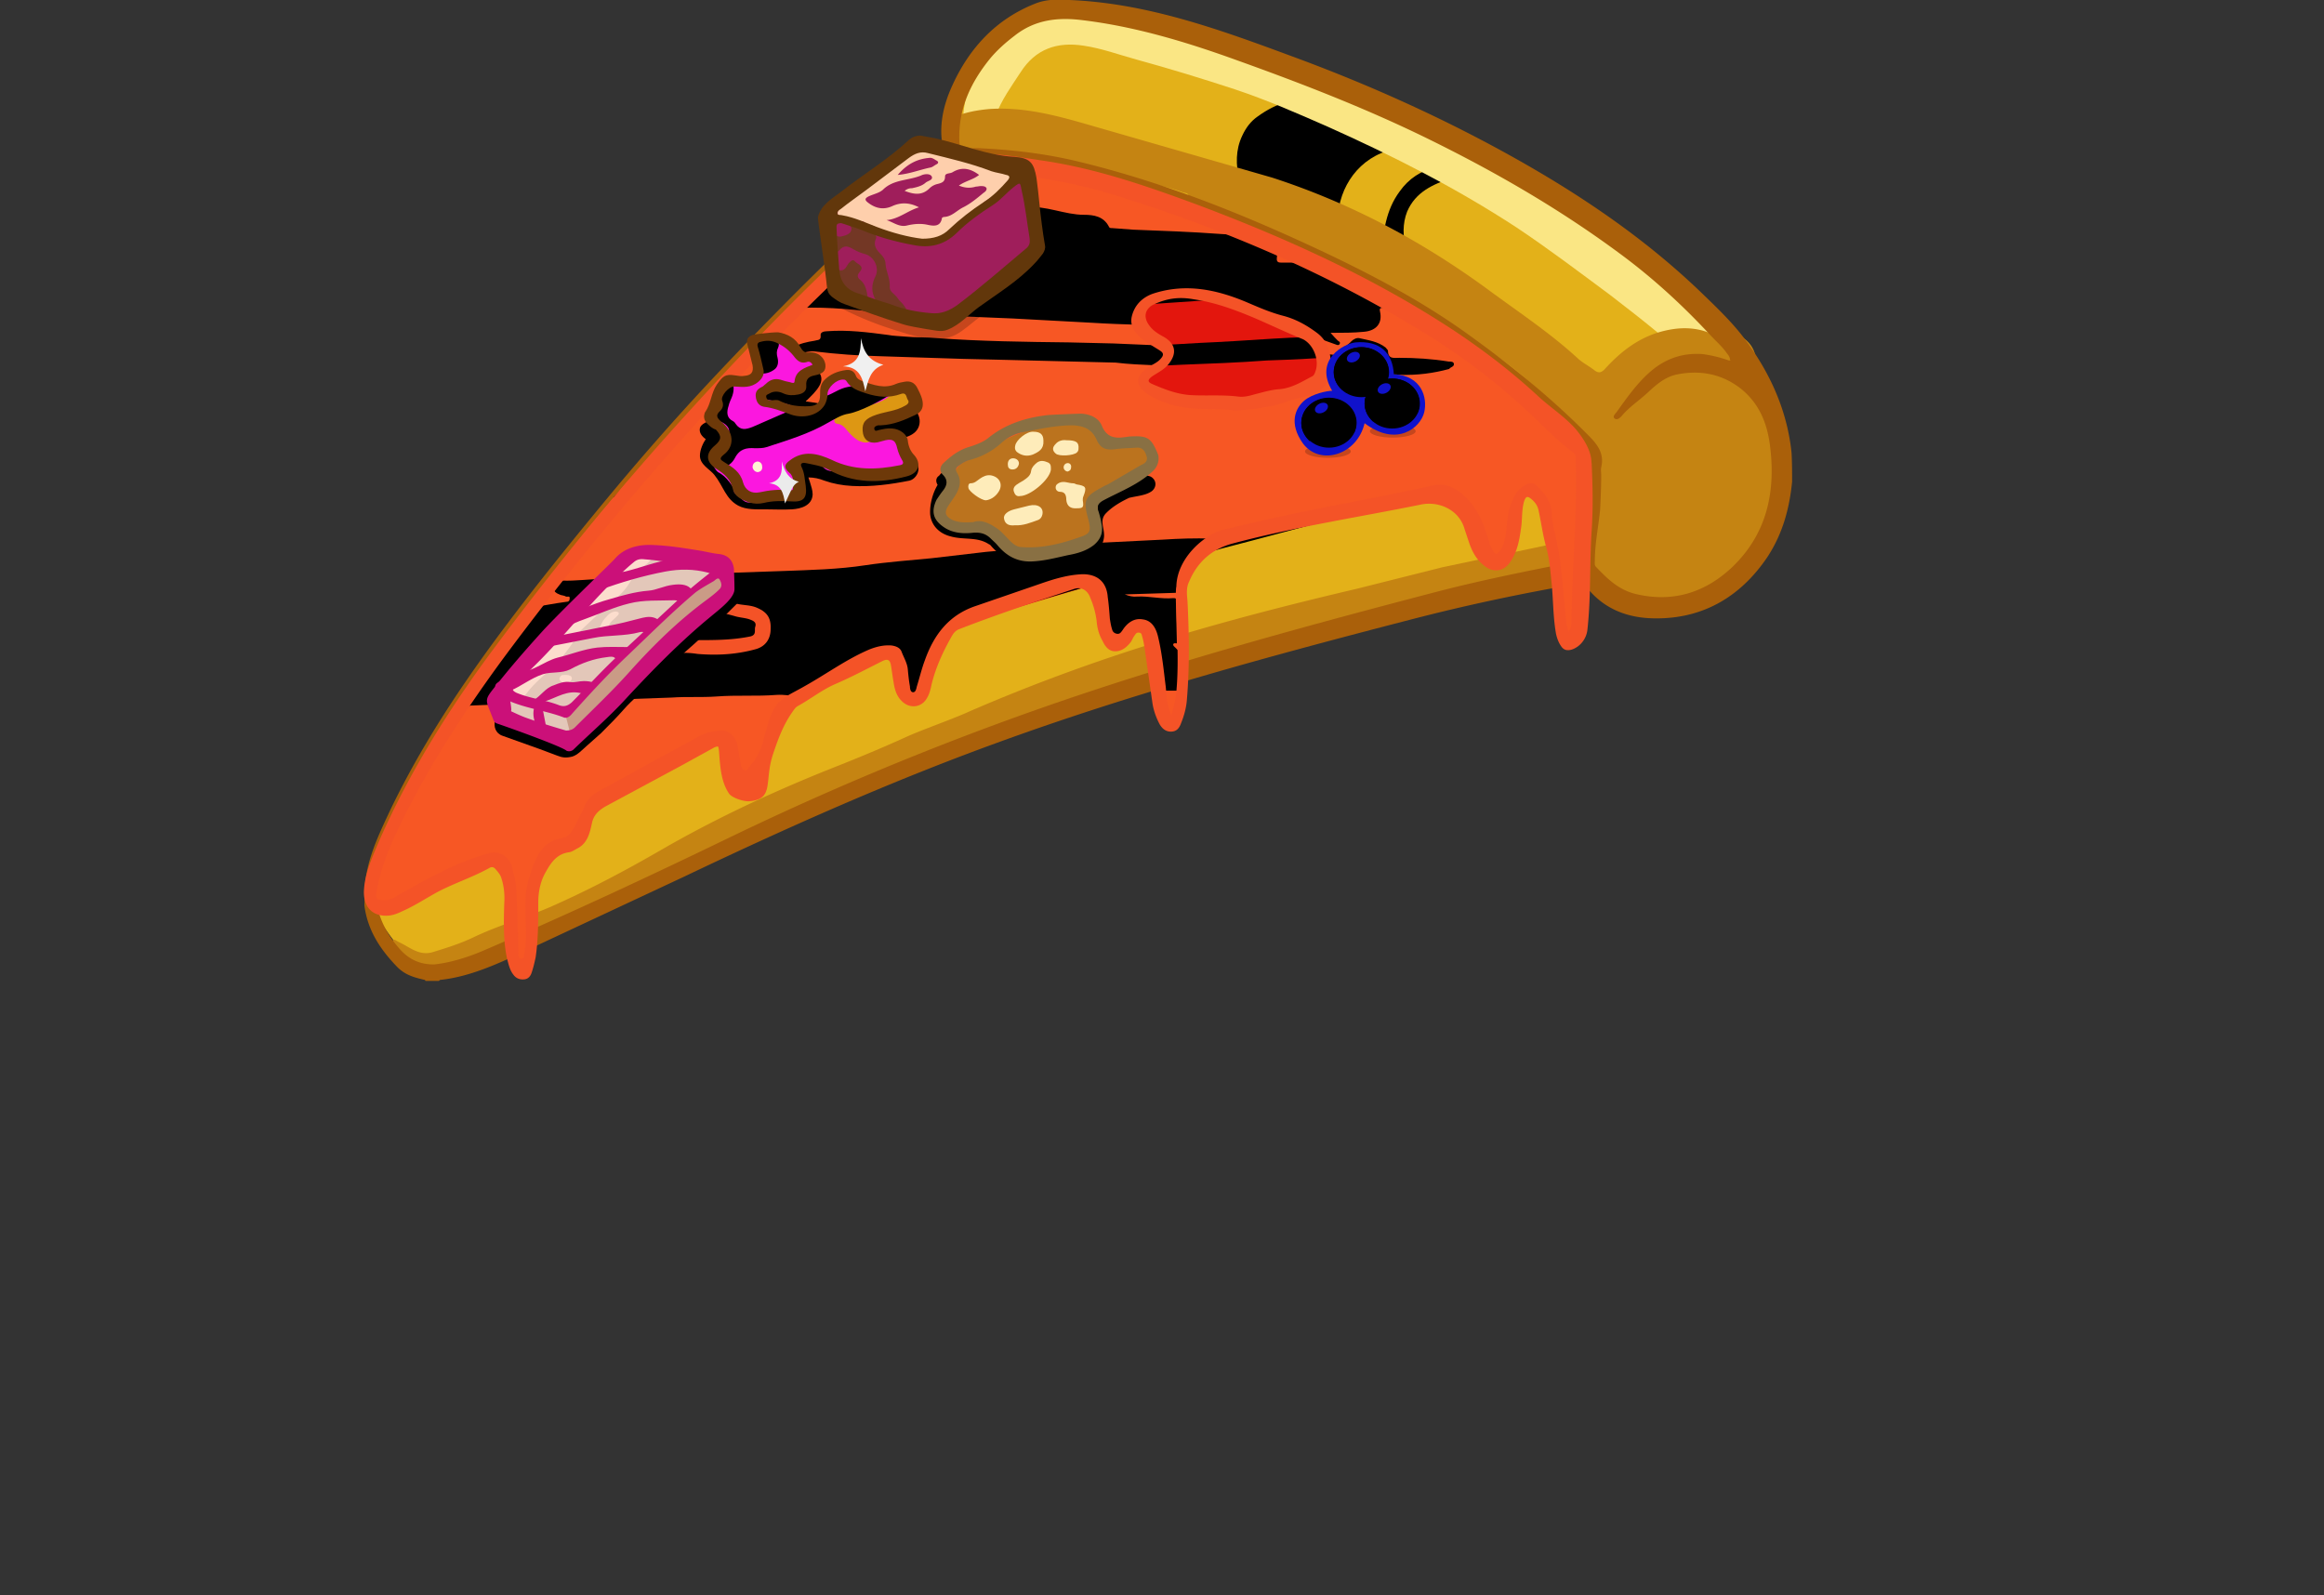 <svg xmlns="http://www.w3.org/2000/svg" width="268.5" height="184.3"><rect width="100%" height="100%" fill="#333333" stroke="none"/><defs><g id="Slice_Two">  <path d="M267.3 89.6c.1 2.2-.4 4.2-1.2 6.2-2 4.6-4.3 8.9-7.3 12.9-1.1 1.5-2.4 2.7-4.3 3.2-2.8.8-5.4 2.1-8.3 2.6-1.5.3-2.9 0-4.2-.6-3.4-1.7-6.8-3.6-10.1-5.6-.7-.4-1.4-.6-2.2-.3-27.1 6-54.3 11.9-81.1 19.5-7.9 2.3-15.4 5.7-23.2 8.5l-39.8 14.5c-5.9 2.2-11.4 5.1-17.1 7.9-6.1 2.9-12.1 6-17.9 9.4-6.4 3.7-13.3 6.4-20.2 9.3a30.9 30.9 0 0 0-3.2 1.4c-4.2 2.1-8.6 3.4-13.4 3.7-4.7.3-3.7.6-6.4-2.9-1.7-2.1-3.4-4.3-4.8-6.7-.5-.7-.8-1.4-.3-2.3.4-.9.2-1.8-.6-2.4-.7-.5-.6-1-.4-1.6 2.7-7.3 6.2-14.2 10.1-20.9 5.9-10.1 12.2-19.9 19.1-29.3 4.1-5.6 8.8-10.9 13.2-16.3l18.9-23.1c.5-.7 1.2-1.3 1.8-1.9l23.9-24c5.8-5.9 12.3-11 18.5-16.4 1.4-1.2 2.8-2.5 4.3-3.6.5-.4.6-.8.4-1.4-2.8-10.3 2.9-20.3 11.9-24.9 2.5-1.3 5.2-2.2 8-2.7 1.9-.4 3.7.4 5.5.8 13.5 3 26.8 6.5 40.2 9.9 1.7.4 3.2 1.4 4.8 2.2l41.6 20.7c4.6 2.4 8.5 5.9 12.5 9.1 4.4 3.5 8.7 7.3 13.1 10.9 3 2.5 5 5.8 7.5 8.7l6.8 8.5c.5.6.9 1.3 1.1 2.1 1.3 4.6 2.7 9.6 2.8 14.9z" fill="#e3b119" />  <path d="M188.9 19.8c2.3.6 3.1 1.6 3.1 3.8 0 .8.4 1.1 1 1.3 1.2.4 2.5.6 3.5 1.6.3.3.6.5.5.9s-.6.3-.9.3c-7.2.4-11.7 5.4-12.8 11.2-.3 1.6-.1 3.2-.2 4.7-.1 1.8-.8 3.5-2.2 4.7-.2.2-.4.5-.8.3s-.1-.5-.1-.8c.3-2.5-.5-3.8-2.9-4.7-1.9-.7-3.9-1-5.8-1.3-1.3-.2-2.6-.4-3.7-1.2-1-.7-1.3.4-1.9.8-.4-.9-.5-1.9-.5-2.8 0-1.7-.4-3.2-.7-4.8-.6-2.8-.7-5.6.6-8.3.7-1.5 1.6-2.7 2.9-3.6 3.6-2.6 7.4-3.8 11.9-2.9.6.1 1.1-.1 1.6-.3 1.8-.5 3.6-1.4 5.5-1.4.6 0 1.1.1 1.6.5.7.5 1.4 1 .3 2zm2.4 28c.3-4.2.8-8.3 3.4-11.8 1.7-2.4 4-3.9 6.9-4.6 1.1-.3 2.1-.8 3.2 0 .4.3.9.5.8 1.1-.1.7-.6.8-1.2 1-3.5 1.2-6.7 2.6-8.3 6.3-.9 2.3-.8 4.7-.2 7 .5 1.8.3 3.1-1.3 4.1-.3.2-.4.5-.5.7-.6 1.2-1.5 1.2-2.3.1-.6-1.2-.5-2.6-.5-3.9z" class="u" />  <path d="M6.1 168c-3.5-.4-4.1-1.9-3.2-5.1.2-.5.4-.9.7-1.4.1-.3.3-.7.1-.8-1.3-.5-.4-1.2-.2-1.8 2.2-5.9 5-11.4 7.8-17.1.1-.2.2-.4.3-.5 1.4-.6 2-2 2.6-3.2 2.2-4.2 5.7-7.6 8-11.7 5.6-9.5 13.2-17.5 19.9-26.1A766.47 766.47 0 0 1 58.5 80c2.5-2.9 5-5.8 8-8.3 2.9-2.5 5.5-5.5 8.1-8.3 3-3.3 5.9-6.8 9-10C90.1 47 97.1 41 104.1 35c.4-.3.8-.7 1.1-1 .7-.6 1.3-1.2 2.2-.2.2.3.7.5 1 .2 2.4-1.4 4.9-.8 7.4-.6 3 .2 6 .5 9 1.2 8.2 1.9 16.4 4 24.2 7.2 5.9 2.4 12 4.5 17.9 6.8 9.1 3.7 17.9 8 26.4 13 5.4 3.2 11 6.3 16 10.1 5.1 3.9 9.6 8.4 13.8 13.2 1.7 2 1.1 3.8-1.9 4.8-2 .6-4.3.7-6.4 1-3 .4-6 .9-9 1.4-11.4 1.9-22.4 5.3-33.6 8.1-10.7 2.7-21.3 5.7-31.8 8.8l-33.2 9.9c-6.1 1.9-12.3 3.8-18.2 6.1-9.5 3.8-19.2 7.2-28.3 12.2-6.8 3.7-13.8 7.1-20.7 10.6-10 5-19.5 11.1-28.4 17.8-1.5 1.4-3.4 2.2-5.5 2.4z" fill="#E3160D" />  <g fill="#fae684">    <path d="M226.2 39.1c2.1 1 3.6 2.7 5.4 4.2 2.9 2.3 5.6 5 8.6 7.2 4.8 3.3 8.7 7.6 12.8 11.6.6.6 4.7 3.6 5.2 4.1 2.5 2.4 1.2 4.8 3.3 7.5.6.8 1.4 1.6.6 2.6-.9 1-1.9.4-2.8-.2-2.4-1.4-4.5-3.3-6.5-5.2-5.9-5.5-12.1-10.5-18.5-15.4-5.8-4.3-11.6-8.7-17.6-12.7-11.3-7.4-23.3-13.5-35.6-19-5.7-2.5-11.4-5-17.4-7-6.1-2-12.3-3.9-18.5-5.6-3.3-.9-6.5-2.1-9.9-2.6-5-.8-9.1.6-11.9 5-1.7 2.6-3.6 5.2-4.7 8.2-.2.5-.4 1.1-.2 1.7.5 1.4.1 2.7-1 3.3-1.2.7-2.8.3-3.7-.8-1.4-1.8-1.3-3.8-1-5.9.3-1.9.7-3.9 1.2-5.7.5-1.6 1.6-2.8 2.7-4.1 2.9-3.6 6.4-6.6 10.3-9.1.6-.4 1.1-.6 1.5.2.4.7 1.2 1.1 2 1.2 2 .2 4.1.8 5.7-1 .3-.3.6-.3.9-.1 2.8 1 5.8 1.4 8.8 1.9 1.8.3 3.5 1 5.2 1.8l4.4 2c-.2.4-.6 0-.9.3 4.3.7 8.2 2.5 12.1 4.1.9.4 1.6.5 2.6.3 1.2-.3 2.5-.1 3.7.6 3.3 1.7 6.6 3.3 10 4.9 13.2 6.1 26.6 11.9 38.6 20.3 1 .7 2.1 1.3 3.1 2 .8.6 1.2.3 1.3-.6h.2zm2.8 42.6c2 0 2.7.7 2.9 2.7l-2.9-2.7z" />    <path d="M257.4 66.5c-1-.7-.9-1.7-1.2-2.5.7.6 1.1 1.4 1.2 2.5zm-31.2-27.4s-.1-.1-.1-.2c0 .1.1.2.1.2h0z" />  </g>  <path d="M4.9 177.6c.7-1.3.5-.9 1.8-.3 1.9.9 3.6 2.5 6.1 1.8 2.6-.8 5.2-1.6 7.7-2.8 4.6-2.2 9.5-3.6 14.2-5.6 7.3-3.2 14.3-6.9 21.2-10.9 10.6-6.1 21.6-11.2 33-15.7 4.3-1.7 8.6-3.5 12.8-5.4 3-1.4 9.1-3.5 12.1-4.9 24.5-10.6 47-17 73-23.1l15.9-4 21.3-4.5c1.6-.3 3.4-.3 5.1-.6 1.4-.3 2.4-1.2 2.6-2.5.8-4.3.6-8.6.3-12.9-.1-1.1-.6-1.9-1.5-2.6-.6-.5-1.1-1.3-1.7-1.9-5.2-5.8-10.6-11.4-17.3-15.7-4.6-2.9-9.4-5.6-14.1-8.2-.8-.4-11.4-6.7-15.9-8.6-8-3.3-14.5-7.8-22.6-10.7-.8-.3-1.5-.5-2.3-.6s-1.4-.2-1.6-1.1c-.1-.5-.6-.5-1-.6-3.7-1.4-7.6-1.9-11.4-2.7-7.5-1.6-14.9-3.5-22.3-5.2-.7-.1-1.1-.1-1.6.5-1.3 1.6-3.2 1.3-4.9 1-1.4-.3-2.2-1.5-2.2-3 0-.5-.3-.9-.8-1.1-.8-.3-1.3-.9-1.3-1.8 0-1 .6-1.5 1.4-1.9 2.2-.9 4.4-1.3 6.7-1.5 6.2-.4 12.1 1.1 18 2.8l35.1 10.1c14.8 4.8 28.3 12 40.8 21.2 5.7 4.2 11.6 8.1 16.8 12.9.9.8 2.1 1.4 3.1 2.2.7.5 1.2.4 1.8-.2 2.8-3.1 5.9-5.6 9.9-6.9 4.2-1.3 8.3-1.3 12.1 1.2 1 .6 2 .6 2.9-.3.4-.5.6-.3 1-.1 2.3 1.5 3.1 3.9 2.3 6.6-.3.9-.3 1.8.7 2.5 2.6 2 3.6 4.9 4.1 8 .3 1.4.5 2.8.9 4.1.8 3 .5 5.9-.5 8.8-1.2 3.2-2.8 6.2-5 8.9l-4.6 5.9a19.33 19.33 0 0 1-3.5 3.5c-1.2.9-2.6 1.4-4.1 1.6-2.6.3-5.1.9-7.6 1.3-3.1.4-6-.7-8.8-2-1.3-.6-2.1-1.7-2.5-3-.4-1-1-1.7-2-1.8-1.1-.2-2.1.1-2.7 1.1-.4.7-.9.4-1.4.4-4.4.5-8.9.8-13.3 1.6-7.1 1.2-14.1 2.7-21.1 4.6-2.9.8-6.1 1.1-9.1 1.8-2.4.6-4.6 1.6-7 2.2-13.8 3.4-27.3 7.8-40.6 12.5-6.6 2.3-13.3 4.3-19.7 7.1-6.1 2.7-12 5.7-18 8.6-.9.4-2 .8-2.8 1.3-5.3 3.7-11.6 5.6-17.4 8.1-5.9 2.6-12.1 4.8-17.9 7.6-8.2 3.9-16.6 7.3-24.6 11.7-2.1 1.1-4.6 1.5-6.8 2.7-3.2 1.8-6.6 2.5-10.2 3-.6.1-1.3 0-1.7.5h-1c-1.7-1-3.6-1.3-5.5-1.7-1.4-.3-2.7-1.8-2.8-3.3z" fill="#c58412" />  <path d="M2.5 164.2c.3-.9.5-2 1.2-2.9.2-.2.2-.7-.1-.8-1-.4-.4-.9-.2-1.4 1.8-4.7 3.8-9.2 6.1-13.6.4-.9.8-1.8 1.2-2.6s.8-1.5 1.7-2.1c1.1-.7 1.5-2.1 2.1-3.2 1.9-3.5 4.5-6.6 6.8-9.8 1.1-1.5 2.2-3 2.8-4.8.5-1.4 1.8-2.5 2.7-3.7 4.4-5.7 8.9-11.3 13.4-16.8l11.4-14c2.3-2.8 4.4-5.8 6.8-8.4 2.6-2.8 5.1-5.8 8.1-8.3 1.9-1.7 3.8-3.5 5.4-5.5 1.8-2.1 3.7-4.1 5.5-6.1.9-1 2.2-1.8 2.8-2.8.9-1.6 2.4-2.6 3.4-4 1.6-2.2 19.8-17.3 19.8-17.7-.1-.4.4-.6.6-.8.3-.3.6-.4.9-.7.8-.8 1.5-1.7 2.7-.5.2.3.6.3.9.1 1.8-1 3.6-.8 5.6-.7 3.7.3 7.3.5 10.8 1.3 7.7 1.8 15.3 3.6 22.7 6.6 6.9 2.8 13.9 5.1 20.7 7.9 3.3 1.4 6.6 2.9 9.9 4.5 10 4.8 19.7 10.2 28.9 16.5 5.7 3.9 10.6 8.7 15.1 13.8.5.6 1.2 1 1.5 1.8.9 2.3.1 3.1-2.1 4.1-.9.4-2 .4-3 .6-4.1.5-8.3 1.1-12.4 1.9-15.1 2.8-29.9 7.2-44.7 11-9.5 2.5-18.9 5.3-28.3 8-13.7 3.9-27.3 8-40.7 12.7-6.9 2.4-13.7 5.2-20.4 8-7.9 3.2-15.3 7.6-22.9 11.4-7 3.4-14 7.1-20.7 11-5.3 3.1-10.2 6.6-15 10.2-1.6 1.2-3.2 2.4-5.1 3.1-2.3.4-4.6.9-6-1.8.1-.5.1-1 .1-1.5zm44.3-55.9c.2.1.3.2.3.2 9-.1 17.9.3 26.8-.2 3.7-.2 7.3-.2 11-.3h40.6c.8 0 1.5-.1 2.2-.3l12.5-4.4c11.7-4.1 23.6-7.5 35.4-10.8 9.3-2.6 18.4-5.5 27.8-7.6 1.2-.3 2.2-.6 3.2-1.5 2.1-1.9 2.1-1.8.1-3.9-4.6-4.8-9.9-8.7-15.4-12.2-.6-.3-1.1-.4-1.6-.4l-11.2.5c-2.9.2-5.9.3-8.8.4-5.3.4-10.7.6-16 .8-2.6.1-5.3.3-8 .3-1.6.1-3.3.1-5 .2l-15 1c-2.4.2-4.9.3-7.3.5l-14.2 1.2-9 .8c-4.5.4-9 1-13.5 1h-4.3c-.7 0-1.3.2-1.8.8-1.3 1.4-2.6 2.8-3.8 4.3l-8.4 9.4c-3.8 4.4-7.5 8.9-11.2 13.4-1.8 2.1-3.5 4.4-5.4 6.8zM79.6 71c-.2 0 0 0 0 0l11.6-1.2c4.3-.4 8.8-.7 13.1-1.3 5.6-.8 11.3-1.1 16.9-1.7 4.4-.4 8.8-.7 13.3-1l12.6-.8c3.3-.1 6.6-.3 9.9-.5 4.6-.2 9.2-.5 13.8-.8 4.4-.3 8.7-.3 13.1-.5.3 0 .8.1.9-.3.2-.5-.4-.6-.6-.7l-9.3-5.6c-.6-.4-1.4-.7-2.1-.7l-10.4.3-14.6 1-6.8.5-11 1c-2.2.2-4.3.3-6.4.6l-8.4.9-8.5.8c-2.9.3-5.8.7-8.8.9s-5.9.6-8.9.5c-.6 0-1.1.2-1.6.6-1.3 1.2-2.7 2.4-3.9 3.7-1.5 1.5-2.7 2.9-3.9 4.3zm1.6 53.3c-1.8-.2-3.6-.3-5.3-.3-8.5-.1-17-.1-25.6.4l-13.5.8c-1.2.1-2.5-.1-3.4 1.3-3.1 4.9-6.6 9.4-10.1 14-4 5.2-7.7 10.7-11.2 16.3-.3.5-1 1.2-.1 1.9.8.6 1.2-.1 1.7-.5 2.1-1.4 4.2-3 6.4-4.4 6.1-3.8 12.4-7.3 18.7-10.7 6.8-3.7 13.7-7.4 20.7-10.6 2.3-1.1 4.8-2.2 7.3-3 4.8-1.5 9.6-3.4 14.4-5.2z" class="u" />  <path d="M268.5 90.6c-.5 5.1-1.8 9.8-4.6 14.1-5.1 7.6-12.3 11.8-21.5 11.6-5.1-.1-9.6-1.9-12.8-6.2-.4-.6-.9-.4-1.4-.3-10.5 1.8-20.9 4-31.3 6.7-26.3 6.8-52.4 13.9-77.9 23.2-20.1 7.3-39.6 16-58.9 25.2l-32.5 15.2c-4.2 1.9-8.6 3.7-13.3 4.2-.1 0-.2.1-.3.2h-2.5c-.1-.3-.4-.2-.6-.3-1.7-.4-3.3-.9-4.7-2.3C3 178.6.6 175 0 170.3c0-.3.1-3.4.1-3.7.4-5.1 2.6-9.6 4.7-14.1 8.2-17.1 19.4-32.1 31.1-46.8C42.1 98 48.3 90.4 54.8 83c7.7-8.8 15.8-17.3 24-25.6 8.6-8.7 17.3-17.1 26.7-24.8 1-.9 2.1-1.7 3.1-2.5.4-.3.7-.6.5-1.1-1.3-4.5-.4-8.9 1.5-13 3.2-7 8.2-12.4 15.5-15.3 2.2-.9 4.3-.8 6.5-.7 14.6.6 28.1 5.5 41.6 10.5 15 5.5 29.6 12.1 43.5 20 12.3 7 23.9 15 34.1 24.9 2.8 2.7 5.6 5.4 7.9 8.5 4.7 6.3 7.9 13.4 8.7 21.3.1 1.9.1 3.6.1 5.4zm-11.9-22.8h.3c0-.1-.1-.2-.1-.2 0-.5-.3-.8-.6-1.2-.9-1.3-2.1-2.3-3.2-3.5-5.3-5.7-11-10.9-17.3-15.5-11.4-8.4-23.6-15.4-36.3-21.6-11.5-5.6-23.4-10.2-35.4-14.5-9.4-3.4-19-6.3-28.9-7.5-4.7-.6-9-.1-12.8 2.9-1.7 1.3-3.3 2.7-4.7 4.4-3.7 4.6-6 9.6-5.7 15.7.1 1 .4 1.4 1.4 1.2.9-.1 1.8-.2 2.8-.1 6 .3 11.9 1 17.8 2.4 15.5 3.7 30.2 9.5 44.6 16.2 10.3 4.8 20.3 10 29.5 16.7 7.9 5.7 15.4 11.8 22.3 18.8 1.7 1.7 2.9 3.4 2.3 5.9-.1.5 0 1 0 1.5 0 2.1-.1 4.3-.2 6.4-.3 3.2-1 6.4-1 9.7 0 .3-.1.8.2 1.1 2.1 2.2 4.2 4.3 7.4 5.1 7 1.7 13.1-.2 18.2-5 6.6-6.3 8.3-14.3 7.1-23.2-.6-4.3-2.2-7.9-5.7-10.6-3.5-2.6-7.4-3.3-11.6-2.5-2.2.4-3.9 1.8-5.5 3.3-1.7 1.6-3.6 2.8-5.1 4.6-.3.3-.8.8-1.3.4-.4-.4.1-.8.4-1.2 1.8-2.5 3.6-5.1 5.9-7.2 2.9-2.7 6.3-4 10.3-3.7a24.9 24.9 0 0 1 4.9 1.2zM13.1 181.4c2.9-.3 6.3-1.3 9.5-2.7 15.4-6.6 30.6-13.7 45.7-21 22.1-10.7 44.8-19.9 68-27.6 21.4-7.1 43.2-13 65-18.7 8.4-2.2 16.9-3.9 25.5-5.6.6-.1 1.1-.1 1.1-1 .4-6.2 1.4-12.3 1.5-18.4 0-.9-.2-1.5-.9-2.1-2.4-1.8-4.6-3.8-6.8-5.9-4.1-3.9-8.4-7.6-12.9-11C198.9 60 188.1 54.2 177 49c-12.3-5.8-25-10.7-38.1-14.5-7.1-2.1-14.4-3.1-21.8-3.8-1.3-.1-2.8-.5-4 .3-4.3 2.8-8.5 6-12.4 9.4-10.2 8.8-19.5 18.4-28.8 28.1-11.9 12.3-23 25.3-33.7 38.8-8.6 10.7-17 21.6-24.2 33.3-4.1 6.7-7.8 13.6-10.4 21-1 2.9-1.8 5.8-1.2 8.9.6 2.6 1.8 5 3.5 7.1 1.7 2.2 3.7 3.8 7.2 3.8z" fill="#aa600a" /></g><g id = "Cheese_Two">   <path d="M211.5 68.2c-1.7-1.6-3.6-2.8-5.6-4l-29.1-16.5c-3-1.7-6.4-2.6-9.6-3.8-10.8-3.9-21.6-8-32.6-11.5-3.9-1.2-7.9-1.4-11.9-1.9-2.3-.3-4.7-.2-7-.8h-2.8c0 .2-.1.4-.2.4-4.8 2.3-8.4 6.2-12.3 9.7C84.7 54 70 69.2 55.3 84.3 44.1 96 34.2 108.8 25.6 122.5L5.7 153.4c-2.4 3.9-4.1 8.2-4.3 12.9 0 .2 0 .4-.3.5v3.3c.3.1.3.5.8.4 2.6-.6 5.1-1.4 7.5-2.6l11.9-6.3c2.5-1.4 4.2.1 4.8 2 .8 2.4.9 4.9 1 7.4l.2 7.7c0 1.2.3 2.1 1.4 2.6.4.2.8.4.9.8h.3c.2-.8.4-1.6.5-2.4.5-4.4.5-8.7.7-13.1.1-1.6.6-2.9 1.6-4.1 1.3-1.8 3.1-2.8 5-3.7 2.6-1.3 4.2-3.2 4.8-6l.3-.9c.1-.5.4-.8.8-1.2 6.6-4.7 14-7.8 21.2-11.3 1.2-.6 2.6 0 3.2 1.1.9 1.8 2 3.3 3.2 4.9.4.6.7.6 1.3.1 1.6-1.4 2.8-3 3.5-5 .8-2.2 1.6-4.5 2.3-6.8.2-.7.6-1.1 1.2-1.5l11.2-6.6c2.3-1.5 4.8-2.3 7.4-2.7.6-.1.9 0 1.2.6.8 1.7 1.6 3.3 2 5.1.3 1.2.6 2.6 2.1 2.6 1.4.1 1.7-1.3 2.2-2.3.9-2.2 1.3-4.5 1.9-6.7.8-2.8 2.1-4.9 5.1-6 5.8-2.1 11.6-4.4 17.3-6.8 1.8-.8 3.6-.7 5.4-.4 1.9.3 3.1 1.4 3.6 3.2.3 1.1.6 2.1.7 3.2.2 1.4.4 2.8 1.2 4 .5.8 1.1 1.4 2.1 1.3.9-.2 1.2-1.1 1.3-1.8.1-1.2.8-1.3 1.7-1.2s1.3.6 1.5 1.4c.6 2.2.9 4.5 1.1 6.8.3 3.3.6 6.6 2.5 9.4.3.5.6 1.2 1.2 1.1.7-.1.7-.8.8-1.4.4-2.1.6-4.2.5-6.3l-.5-17.1c0-.5-.1-1 .2-1.4 1.4-2.1 2.6-4.3 3.8-6.4.8-1.4 1.9-2.5 3.6-2.7 2.1-.2 4.2-.8 6.2-1.2 11.9-2.4 23.7-5.8 35.8-7.2.8-.1 1.2.1 1.6.7l6.7 9.5a3.44 3.44 0 0 0 2.1 1.6c1.5.4 2.4-.1 2.4-1.7.1-3.6 1.5-6.8 2.9-10 .1-.3.2-.6.7-.6 1.2 0 1.9.7 2.1 1.9l.3 1.7c1.3 7.3 2.1 14.7 4.3 21.8.4 1.2.7 2.4 1 3.7 1.3-1.2 1.6-2.6 1.7-4 .5-7 .8-14.1 1.1-21.1.1-2-.1-4 .4-5.9v-5.5c-6.3-5.5-12.4-11-18.4-16.6zM74.9 118.1h-.5c.3.9-.2 1.9-1.4 2.3s-2.3.8-3.3 1.6-2.3.4-3.4.1c-1.2-.4-2.3-.5-3.6-.4-3.6.2-7.2-.1-10.7-.2-1.7 0-3.2-.7-4.7-1.3-1.6-.7-1.7-3-.2-3.6 1.7-.6 3.3-1.6 5.1-2l2.3-1.2c4.5-.3 11.7-.3 11.7-.3l8.8 1.8-.1 3.2h0zm104.2-47.3c-.3.2-.6.3-.8.8-.5 1.8-1.9 2.6-3.6 3.1-4.1 1.1-8.1 1.6-12.4 1.3h-3.9c-.3 0-.6 0-.9-.1-2.3-1.6-5-1-7.5-1.7-2.9-.8-3.6-2.2-2.1-4.8.7-1.2 2.3-1.2 3.4-2 .7-.5-1-2.2-1.4-2.5-1-.9-2.2-1.7-3.1-2.7-1.3-1.3-1.1-3.5.4-4.3.9-.5 1.6-1.1 2.6-1.6 2.5-1.1 5.4-1 8.1-.4 6.5 1.4 12.6 3.9 18.4 7.1 1.9 1 3.1 2.5 3.7 4.5.5 1.4.2 2.4-.9 3.3z" fill="#F75724" />  <path d="M51.8 91.4l-3.8.9c-.4.5-.8.9-1.2 1.3l5-2.2zm101.4 38.5v-1.1l-.2-6.5-.5-.5c-.2-.2-.4-.3-.4-.6.1-.3.4-.2.6-.2h.1l-.2-8.4c-.1-.1-.3-.1-.5-.1-2.3.2-4.5-.4-6.7-.3-.9.1-1.6-.1-2.4-.4l9.6-.3c0-.4 0-.8.2-1.2 1.4-2.1 2.6-4.3 3.8-6.4.7-1.2 1.7-2.3 3.1-2.6h-.4c-3.1-.1-6.1 0-9.2.2l-12.1.6-4.1.2-10.3.9-6.7.6-10.3 1.2c-4.1.4-8.3.7-12.3 1.3-5.2.8-10.4.9-15.6 1.1l-11.8.4c-1.9 0-3.8.1-5.7.2-5.4.4-10.8 1-16.3.9-2.6 0-5.2.4-7.7.3-.8 0-1.5.3-1.6 1.1-.2.9.5 1.3 1.3 1.6.3.1.7.1 1 .3.3.1.8-.2.7.4 0 .4-.2.6-.7.6-2.3.3-4.6.8-7 1.1-1.9 2.7-3.6 5.4-5.4 8.3L19 132.8c.3 0 .7 0 1-.1l12.1-.5 11.5-.5 14.2-.5c2.8-.2 5.5 0 8.4-.2 3.8-.3 7.6 0 11.3-.3 1.4-.1 2.8.2 4.2.2 2.9-1.7 5.9-3.4 8.8-5.3 2.3-1.5 4.8-2.3 7.4-2.7.6-.1.9 0 1.2.6.8 1.7 1.6 3.3 2 5.1.2.8.4 1.7 1 2.2.7 0 1.4.1 2.1.1.6-.4.8-1.3 1.1-2 .9-2.2 1.3-4.5 1.9-6.7.8-2.8 2.1-4.9 5.1-6 5.8-2.1 11.6-4.4 17.3-6.8 1.8-.8 3.6-.7 5.4-.4 1.9.3 3.1 1.4 3.6 3.2.3 1.1.6 2.1.7 3.2.2 1.4.4 2.8 1.2 4 .5.8 1.1 1.4 2.1 1.3.9-.2 1.2-1.1 1.3-1.8.1-1.2.8-1.3 1.7-1.2s1.3.6 1.5 1.4c.6 2.2.9 4.5 1.1 6.8.1 1.4.3 2.8.5 4.1 1.1-.1 2.3-.1 3.5-.1h1zm-78.3-11.8h-.5c.3.9-.2 1.9-1.4 2.3s-2.3.8-3.3 1.6-2.3.4-3.4.1c-1.2-.4-2.3-.5-3.6-.4-3.6.2-7.2-.1-10.7-.2-1.7 0-3.2-.7-4.7-1.3-1.6-.7-1.7-3-.2-3.6 1.7-.6 3.3-1.6 5.1-2l2.3-1.2c4.5-.3 11.7-.3 11.7-.3l8.8 1.8-.1 3.2h0zm73.7-49.4c.8-.6 1.9-.7 2.8-1.4.6-.4-.6-1.7-1.1-2.3l-9.4-.4-8.4-.2c-8.3-.1-16.5-.2-24.8-.8-2-.2-4.1-.1-6.1-.3-1-.1-2.1-.1-3.1-.3-3.8-.5-7.6-1-11.5-.7-.6 0-1.3.2-1.2.8.1 1-.6.8-1.2 1-1.3.2-2.7.5-3.9 1.2-.3.2-.5.3-.5.7.1.4.4.5.8.5s.7 0 1-.1c.9-.1 1.8-.4 2.7-.3 4.1.5 8.2.8 12.3.9l15.6.5 8.5.2 20.2.5c2.4.3 4.9.4 7.3.5zm56.3-.2c0-.5-.6-.5-1-.5-3.1-.5-6.2-.7-9.3-.7-.9 0-2.1.3-2.1-1.3 0-.2-.3-.4-.4-.6-1.5-1.2-3.3-1.4-5-1.8-.5-.1-1.1.2-1.5.6-.7.8-1.7 1.2-2.2 2.2-.1.3-.4.5-.8.4-.9-.2-1.9-.2-2.9-.2.2.4.4.8.5 1.3.3.9.2 1.7-.2 2.3h1c.3 0 .6.1.9.1 1.8 0 3.6.6 5.4.7.9 0 1.6-.7 2.4-.5 1.8.4 3.6-.3 4.9 0 3.5.1 6.4-.3 9.4-1.1.3-.4.9-.4.9-.9zm-19.8-16.1h-1.5c-.4 0-.8 0-1.2-.2-.3-.1-.4-.3-.6-.6-.6-1.7-1.5-2.2-3.3-2.2h-6c-.6 0-1-.1-.9-.9.3-1.7-.5-3-2-3.6-.1-.1-.3-.1-.4-.1s-.2-.1-.4-.1c-2.6-.5-5.3-.5-7.9-.7-5.4-.4-10.9-.6-16.3-.8l-4-.3c-.3 0-.5 0-.6-.3-1-1.9-2.8-2.2-4.7-2.2-3.6 0-7.2-1.8-10.8-1.4-2.6.3-5.4.4-8.1.8-3.3.5-6.4 3.5-9.7 3.9-1.6.2-3 .9-3.5 2.6-.4 1.5-2.5.8-.9 1.8-.9.1 1.2 2.3.6 2.3-3.5 0-6.9.3-10.4.8-1.9.3-3.9.6-5.4 1.8-.7.6-1.4.9-2.2 1.1l-4 3.9c.4 0 .8-.1 1.2-.1 5.4-.2 10.7.4 16 1 3.9.4 7.8.3 11.7.5l12.1.5 14.8.8c3.1.2 6.2.3 9.3.4-.4-1.2 0-2.5 1.1-3.1.9-.5 1.6-1.1 2.6-1.6 2.5-1.1 5.4-1 8.1-.4 6.5 1.4 12.6 3.9 18.4 7.1l.9.6c.6-.5 1.2-.5 1.9-.3 1.2.5 2.5 1 3.7 1.4.2.1.6.2.7-.1.2-.3-.1-.5-.3-.6-.4-.4-.8-.8-1.4-1.5 2.3 0 4.3 0 6.3-.2 2.3-.2 3.5-1.6 3-3.8-.2-.8.3-.7.7-.7 1 0 2 0 3.1.1-3.1-1.9-6.4-3.7-9.7-5.6z" class="u" />  <path d="M227.8 80.7c-2.2-2.5-5-4.2-7.4-6.5-4.8-4.4-9.9-8.3-15.3-11.9-15.3-10.1-31.9-17.6-49-24-9.5-3.5-19.1-6.8-29.3-8.2-4.6-.7-9.2-1.5-13.9-1-.9.1-1.7.3-2.4.8-4.1 2.8-7.8 6-11.4 9.3-13.3 12-25.8 24.7-37.8 37.9-12.7 13.9-24.7 28.5-36 43.6-8.8 11.7-16.6 24-22.5 37.4-1.3 3.1-2.8 6.2-2.9 9.7 0 3 1.8 4.7 4.8 4.4.8-.1 1.6-.4 2.4-.8 2.3-1 4.4-2.4 6.6-3.6 3.2-1.7 6.7-2.8 9.9-4.6.4-.2.7-.1 1 .2.5.6 1 1.1 1.2 1.9.5 1.6.6 3.1.5 4.7-.1 3.4-.2 6.8.5 10.2.3 1.1.5 2.2 1.2 3.1.5.7 1.2 1 2.1.9.8-.1 1.2-.7 1.4-1.4.3-.9.5-1.8.7-2.7.5-3.4.5-6.9.5-10.4 0-1.9.4-3.9 1.3-5.5 1-1.8 2.1-3.6 4.5-3.9.6-.1 1.1-.5 1.7-.8 1.8-1 2.2-2.9 2.6-4.7.3-1.5 1.3-2.4 2.5-3.1l14.3-7.7 6-3.3a1.9 1.9 0 0 1 .9-.3c.2.4.2 1.2.3 2.4.2 2.3.5 4.6 1.8 6.5.6.8 2.8 1.5 3.8 1.4 4.8-.4 2.7-3.8 4.5-9 .9-2.7 1.9-5.4 3.6-7.8.3-.4.5-.8 1-1.1 2.4-1.3 4.6-3.1 7.2-4.2 3-1.3 5.8-2.8 8.8-4.3.9-.4 1.3-.2 1.5.7.2 1.1.3 2.1.5 3.2.2 1.3.5 2.6 1.5 3.6 1.5 1.6 3.8 1.3 4.8-.5.5-.8.7-1.8.9-2.7.8-3.2 2.2-6.2 3.8-9 .3-.5.6-.9 1.2-1.2 7.2-2.8 14.4-5.2 21.7-7.6 1.4-.5 2.6.2 3.1 1.6.6 1.4 1 2.8 1.2 4.3.1 1.3.4 2.6 1.1 3.8.5 1.1 1.2 2 2.4 2s2.1-.7 2.9-1.7c.3-.4.4-.8.7-1.2.2-.3.4-.7.9-.6.5 0 .5.5.6.8.2.7.3 1.3.4 1.9l1.5 10.5c.2 1.4.7 2.8 1.4 4.1.5.8 1.2 1.4 2.3 1.3 1-.1 1.4-.8 1.7-1.6.6-1.5 1-3 1.1-4.6.5-6.1.4-12.2.1-18.3-.1-1.2-.3-2.5.3-3.7 1.6-3.8 4.4-6.2 8.3-7.2 11.6-3.1 23.5-4.9 35.3-7.3 3.4-.7 7.2 1 8.2 4.6l.9 2.7c.6 1.7 1.4 3.1 2.8 4.2 1.7 1.4 3.7 1.1 4.9-.7 1.3-1.9 1.7-4 2-6.2.3-1.7.1-3.5.6-5.2.3-.9.6-1.1 1.4-.4.7.6 1.1 1.2 1.3 2 .5 2.3.8 4.6 1.4 6.8.6 2.1.8 4.2 1 6.3.4 3.4.3 6.8.9 10.2.2.9.5 1.7 1 2.4s1.1.8 1.9.6c1.6-.5 2.8-2 3-3.7.7-6.2.4-12.4.8-18.6.3-4.3.2-8.6 0-12.8-.1-.4.2-2.6-3-6.4zm-.2 20.5c-.3 5.3-.5 10.5-.6 15.7 0 .9 0 .9-.5 1.9-.5-1.1-.5-2.1-.6-3.1-.5-5.2-.8-10.3-2-15.4-.3-1.3-.6-2.5-.6-3.8-.1-2.2-1.4-3.8-2.9-5.2-.7-.7-1.7-.4-2.5.2-1.1.7-1.6 1.7-2.1 2.9-.8 1.8-.9 3.8-1.1 5.8-.2 1.3-.4 2.5-1.3 3.6-.5.6-.8.4-1.1-.1-.6-1.1-.9-2.2-1.3-3.4-.8-2.7-2.1-5.1-4.1-7-1.7-1.5-3.4-2.5-5.9-2-10.8 2.4-21.7 4.2-32.5 6.7l-6.9 1.6c-3.6.9-8.9 5.4-8.9 10.9-.1 6.5.6 13.1 0 19.6-.1 1.4-.5 2.8-.9 4.4-.9-1.8-.9-3.6-1.1-5.4-.4-3.2-.7-6.4-1.5-9.6-.4-1.5-1.2-2.8-2.8-3-1.6-.3-2.9.6-3.8 2-.3.4-.5.8-1.1.7-.5-.1-.8-.4-.9-.9-.2-.6-.3-1.3-.4-1.9-.1-1.3-.2-2.7-.4-4.1-.2-2.8-1.9-4.3-4.7-4.3-2.8.1-5.4.9-8 1.8l-12.2 4.2c-5 1.7-7.8 5.4-9.5 10.2-.6 1.6-1 3.3-1.5 4.9-.1.4-.2 1.1-.7 1.1s-.6-.7-.6-1.1c-.2-1.1-.3-2.1-.4-3.2-.1-1.2-.8-2.3-1.2-3.4-.3-.7-1.1-1-1.9-1.1-1.4-.1-2.7.2-4 .7-4.3 1.8-8.1 4.6-12.2 6.9-4.7 2.7-5.9 2.3-7.7 9.7-.5 2.1-1.3 3.9-2.8 5.5-.3.3-.4.8-.8.7-.5-.1-.7-.6-.8-1l-.6-3.6c-.3-1.7-1.7-3-3.1-2.9s-2.7.3-4 1a240.63 240.63 0 0 1-7 3.8l-11.8 6.5c-1.3.7-2.3 1.5-2.9 2.9-.5 1.3-1.2 2.5-1.8 3.7-.5 1.1-1.2 2.1-2.3 2.3-3.8.6-5 3.5-6 6.5-.8 2.2-1.1 4.6-1 7 0 2.7.3 5.4-.2 8.1-.1.5 0 1.1-.6 1.1s-.5-.7-.5-1.1l-.4-11.2c0-1.6-.4-3.2-.8-4.8-.5-2.1-2.5-3.3-4.4-2.7-5.2 1.4-9.9 3.9-14.6 6.5l-3.2 1.8c-.6.3-1.2.5-1.8.5-1.2 0-1.8-.1-1.5-1.6.6-3.6 1.9-7.1 3.4-10.4 5.5-11.8 12.6-22.8 20.3-33.3 10-13.5 20.5-26.4 31.6-39 12.2-13.8 25-26.9 38.5-39.4 5.2-4.8 10.7-9.3 16.7-13.1 1.3-.8 2.8-.4 4.1-.3 8.1.8 16.1 2 23.9 4.4 21 6.5 41.1 15.1 59.8 26.8 7.4 4.7 14.3 10.1 20.6 16.3 1.9 1.8 3.8 3.7 6 5.3.4.3.6.6.6 1 .2 4.8 0 10-.2 15.2zM179 62.5c-1.9-1.4-3.9-2.5-6.2-3.1s-4.4-1.5-6.5-2.4c-5.8-2.5-11.7-3.8-17.9-1.8-2.1.7-3.6 2.2-4.1 4.4-.4 2 .9 3.3 2.4 4.5.4.3.7.5 1.1.7.6.4 1.3.8 1.9 1.2s.6.8.2 1.3c-.6.8-1.4 1.1-2.2 1.6-2.9 1.8-2.9 3.7 0 5.5 1.4.8 2.9 1.4 4.4 1.8 3.9 1.1 7.9.5 11.7 1 2.2-.1 4.1-.3 6.1-.7 2.2-.3 4.3-1.4 6.5-1.8 2.4-.5 4.6-1.5 5.1-4 .5-3.1.3-6.2-2.5-8.2zm-.2 7.5c-.1.3-.3.7-.6.8-1.9 1-3.8 2.2-6.1 2.4-1.6.1-3.2.6-4.8 1-1 .3-1.9.5-2.9.4-3.1-.4-6.1-.1-9.2-.3-2.5-.2-4.8-1.1-7.1-2.1-.9-.4-.7-.8-.1-1.3 1.1-.8 2.4-1.3 3.3-2.5 1.5-1.9 1.3-3.7-.9-5-1.1-.6-2.1-1.2-2.8-2.2-1.2-1.6-.8-3.2 1-4 2.4-1.1 4.7-1.4 7.4-.9 4.1.6 7.8 2 11.6 3.6 3 1.3 5.9 2.7 8.9 3.9 2 1 3.2 4 2.3 6.2zm-105 44.3c-1.4-.6-2.9-.4-4.3-.9-2.8-.8-5.5-1.2-8.1-1-6.5-.3-9.3 1.2-13.6 3.4-.9.4-1.7 1.1-2.3 1.9-.9 1.1-.7 2.5.5 3.2 1 .6 2 1 3.1 1.2 1.8.4 3.6-.3 5.3.2 2 .6 4 .5 6.1.5.7 0 1.5.1 2.2.2 3.7.3 7.3.1 10.9-.9 1.8-.5 2.8-1.9 2.8-3.8.1-2.1-.7-3.2-2.6-4zm-.3 3.6c-.2.6.3 1.5-.9 1.8-3.4.7-6.8.7-10.2.7-4.7-.1-9.5-.3-14.2-.6-.5 0-1-.1-1.2-.6-.2-.4.4-.7.7-.9 3.3-2 6.9-3.3 10.8-3.5h2.6c3-.2 5.8.3 8.6 1.1 1 .3 2.1.3 3 .7.8.3 1 .7.8 1.3z" fill="#F45327" />  </g></defs><svg preserveAspectRatio="xMidYMid meet" x="0" y="0" viewBox="0 0 300 300" width="100%"  height="100%"><use href="#Slice_Two"/></svg><svg preserveAspectRatio="xMidYMid meet" x="0" y="0" viewBox="0 0 300 300" width="100%"  height="100%"><use href="#Cheese_Two"/></svg><defs><g id="Caviar_Two">    <g class="w v">      <ellipse cx="181.2" cy="84.9" rx="4.3" ry="1.2" opacity=".2" />      <ellipse cx="193.4" cy="81.1" rx="4.3" ry="1.2" opacity=".2" />    </g>    <path d="M176.5 83.4c-2.7-3.8-1.4-6.6.2-8s4.5-1.9 5.3-1.9c-3.5-5.9 2.3-8.9 4.4-9.1 4.6-.4 7 2 7.2 6 5.2.2 6.4 4.4 5.7 7.2s-5.1 6.6-11.2 2c-1.4 6-8.4 8.1-11.6 3.8z" fill="#1012CB" />    <ellipse cx="187.5" cy="70" rx="5.2" ry="4.7" class="AB" />    <path d="M187.5 65.3c-2.9 0-5.2 2.1-5.2 4.7 0 1.4.7 2.6 1.7 3.4-1.1-2.4-.4-4.2 1.7-5.5 2.3-1.3 6.2-.3 6.5 3.6v.3c.3-.6.4-1.2.4-1.9.1-2.5-2.3-4.6-5.1-4.6z" class="AC" />    <path d="M184.9 66.9c-.8.8-1.2 1.2-1.1 1.9s1.1 1.3 2.2.8 2.1-1.7 1.8-2.5c-.4-1-1.8-1.2-2.9-.2z" class="t" />    <ellipse transform="matrix(.888 -.461 .461 .888 -10.07 93.201)" cx="185.9" cy="67.2" rx="1.3" ry=".9" fill="#1012CB" />    <ellipse transform="matrix(.878 -.479 .479 .878 -11.53 99.036)" cx="188.6" cy="72.1" rx="2.4" ry="1.8" class="t" />    <ellipse cx="193.3" cy="75.9" rx="5.2" ry="4.7" class="AB" />    <path d="M193.3 71.2c-2.9 0-5.2 2.1-5.2 4.7 0 1.4.7 2.6 1.7 3.5-1.1-2.4-.4-4.2 1.7-5.5 2.3-1.3 6.2-.3 6.5 3.6v.3c.3-.6.4-1.2.4-1.9.1-2.6-2.2-4.7-5.1-4.7z" class="AC" />    <path d="M190.7 72.8c-.8.7-1.2 1.1-1.1 1.9s1.1 1.3 2.2.7 2.1-1.7 1.8-2.5c-.3-.9-1.8-1.1-2.9-.1z" class="t" />    <ellipse transform="matrix(.888 -.461 .461 .888 -12.14 96.538)" cx="191.7" cy="73.1" rx="1.3" ry=".9" fill="#1012CB" />    <ellipse transform="matrix(.878 -.479 .479 .878 -13.65 102.535)" cx="194.4" cy="78.1" rx="2.4" ry="1.8" class="t" />    <ellipse cx="181.4" cy="79.5" rx="5.2" ry="4.7" class="AB" />    <path d="M181.4 74.9c-2.9 0-5.2 2.1-5.2 4.7 0 1.4.7 2.6 1.7 3.5-1.1-2.4-.4-4.2 1.7-5.5 2.3-1.3 6.2-.3 6.5 3.6v.3c.3-.6.4-1.2.4-1.9 0-2.7-2.3-4.7-5.1-4.7z" class="AC" />    <path d="M178.7 76.5c-.8.7-1.2 1.1-1.1 1.9s1.1 1.3 2.2.7c1.1-.5 2.2-1.7 1.9-2.5-.4-1-1.8-1.2-3-.1z" class="t" />    <ellipse transform="matrix(.888 -.461 .461 .888 -15.168 91.481)" cx="179.9" cy="76.8" rx="1.3" ry=".9" fill="#1012CB" />    <ellipse transform="matrix(.878 -.479 .479 .878 -16.821 97.266)" cx="182.4" cy="81.6" rx="2.4" ry="1.8" class="t" />  </g><g id="Tuna_Two">   <path d="M68 111.5c-1 0-2.2-1.2-3-.5l-1.9 1.8-3.9 3.8c-2.5 2.5-4.9 5-7.3 7.7-.6.6-1.1 1.3-1.7 1.9-.8.7-1.6 1.5-2.4 2.2-.5.4-.7.9-.7 1.4-2.6 3-5.3 5.8-8.4 8.4l-11.5-4.1c-2.7-1-3.9 3.4-1.2 4.3l7 2.5 3.2 1.2c1 .4 1.7.5 2.9.2 1-.3 1.9-1.3 2.7-2l2.7-2.4c1.5-1.5 3-3 4.4-4.6s3.4-3.2 4.8-4.8c5.3-4.8 11.2-9.7 16.2-14.8 1.4-1.3.1-2.1-1.9-2.2z" class="w AD" />   <path d="M25 131.3l26.3-27.6 16.4 2.5.9 4.3-29.4 28.7-14-4.8z" fill="#e3c7b9" />   <path d="M37.1 127c-.8.7-.3 1.1.2 1.4.5.4 1.8-.1 1.7-.9s-1.9-.5-1.9-.5zm8.7-11.3c-1.1 1.1-1.1 1.4-1.8 2.9 0 0 1.7-.2 2-1s1.1-1.2 1.7-1.9-.8-1.1-1.9 0zm6.1-12.2c-.3.1-.7-.8-3.4 2.3-2.7 3-15.4 16.6-15.4 16.6s-6.1 5.7-6.3 6.8 2.9 2.3 2.9 2.3c1.7-2.4 2.4-2.9 3.3-3.8s3.3-2.6 4.2-4.1c1-1.4 1.8-2.3 2.6-3.7s1-1.4 3-3.3c2-2 2-1.7 4.3-3.8s2.5-2.8 3.6-4.5 2.1-1.6 3.4-3.3c1.6-1.7-1.8-1.6-2.2-1.5z" fill="#fcddcd" />   <path d="M25.2 132.3c.1-.4.1-.7.2-.9.3-.7.6-1.2-.4-1.7-.7-.4-.4-1.1.2-1.4 1.1-.7 2.2-1.8 3.4-1.8 3 0 5.1-2.1 7.7-2.8 2.5-.6 4.9-1.6 7.5-1.9 1.8-.2 3.7-.1 5.6-.1.2 0 .5.1.4.3-.6 1.3.5 2.3.7 3.4.1.8 0 1.6-.1 2.3-.1.4-.3.8-.8.8-.4.1-.7-.3-.9-.6-.7-1-.8-2.1-1.1-3.2-.4-1.2-.7-1.3-2-1.1-2.5.3-4.7 1.1-6.9 2.3-1.6.8-3.4.4-5.1.9-2.2.7-4 2.2-6.1 3.1-.4.2-.3.5-.2.9l.3 2.2c.1.6 0 1.2-.7 1.4-.6.1-1-.3-1.2-.8-.3-.4-.4-.9-.5-1.3zm37-18.5c0 .8.1 1.7-.5 2.4-.3.4-.6 1.1-1.2.8-.5-.2-.9-.8-.9-1.4v-1.2c.1-.9-.4-1.5-1.3-1.5-2.9.1-5.8-.1-8.5.6-2.9.7-5.7 2-8.5 3-1.2.4-2.4 1-3.6 1.5-.5.2-1.1.3-1.4-.3s.2-.9.7-1.2c2.9-1.6 5.9-2.9 9.1-3.8 2.4-.7 4.8-1.4 7.3-1.6 1.5-.1 2.9-.9 4.6-1.1 2.9-.4 4.3.6 4.2 3.8zm-14.3-6.6c.4.6 1 .3 1.5.2 2.8-.7 5.5-1.8 8.4-2.2 2.6-.3 5.2-.2 7.8-.3 1 0 1.8.3 1.5 1.6-.1.4.2.6.4.9 1.1 1.2 1.1 2.7 1.1 4.2 0 .6-.1.9-1.1.5-1.6-.6-1.7-1.7-1.6-3 0-.9-.6-1.2-1.3-1.4-2.7-.7-5.3-.7-8-.2-4.2.8-8.3 2-12.4 3.5-.4.2-1 .6-1.3-.1-.3-.6.2-.9.6-1.2s.8-.7 1.3-.7c1.4-.2 2.7-2.5 3.1-1.8zm7.6 9.8c-.5 1.2.3 2.3.3 3.4 0 .5.1 1 .1 1.5 0 .6-.3 1.1-.9 1.2-.7.1-1.1-.4-1.3-.9-.3-.7-.5-1.4-.5-2.2-.1-.9-.6-1.3-1.4-1.1-2.9.8-5.9.5-8.8 1.1l-7.2 1.4c-.2 0-.5.1-.7.1-.4 0-.9-.1-1-.6s.3-.7.6-.8c.4-.2.8-.3 1.2-.4l9.5-1.9c2.3-.4 4.6-1 6.9-1.6.9-.2 1.8-.3 2.7.2.3.1.5.2.5.6zm-16.7 11.3c.8.1 1.6-.2 2.5-.2 2.9 0 4 1.7 3.3 4.7-.1.4-.3.8-.4 1.3 0 .3-.1.7-.5.8-.4 0-.5-.4-.6-.7l-.8-2.3c-.2-.9-.6-1.3-1.5-1.5-2.6-.7-4.6.8-6.8 1.5-.5.2-.6.7-.5 1.3l.6 3.1c.1.4.1 1-.5 1.1-.6.2-1-.2-1.2-.7-.5-1.1-.8-2.3-.5-3.5 0-.2.3-.4-.1-.6-.8-.4-.8-.5 0-.9 1.4-.8 2.2-2.3 3.8-2.8 1-.4 2-.8 3.2-.6z" fill="#CB1079" />   <path d="M38.8 138.3l-1-3.9 23.3-22.5c3.3-2.7 6.6-4.6 6.6-4.6l.5 3.6-29.4 27.4z" fill="#ca9b86" />   <path d="M25 136.1c-.3-.1-.6-.3-.7-.6-1.6-4.3-2-3.5.8-7 2.7-3.4 5.6-6.7 8.5-9.9 3.7-4 12.8-12.7 13.5-13.5 1.8-2.1 4.5-2.7 7-2.6 3.1.1 6.1.6 9.2 1.1 1.1.2 2.3.5 3.4.6 1.7.2 2.6 1.2 2.8 2.8 0 .3.1 2.1.1 3.8s-2.7 3.7-4.5 5.2c-5.7 4.7-10.9 10-15.9 15.4-3.1 3.4-6.6 6.4-9.9 9.6a1.23 1.23 0 0 1-1.3.2c-.7-.7-9.5-3.9-13-5.1zm40.7-28.9c-.7-.2-1.1-.3-1.6-.3-3.7-.6-7.5-1.4-11.4-1.7-.8-.1-1.4 0-2 .5-1.7 1.4-3.2 2.9-4.7 4.4-5 5-9.3 10.6-14.4 15.5l-3.3 3.4c-.6.6-.5.9.3 1.3 2.6 1.1 5.3 1.3 7.9 2.3 1 .4 1.7.2 2.5-.5 2.9-2.9 5.6-5.9 8.6-8.7L58.8 113c2.1-2 4.3-3.8 6.9-5.8zm-27.8 30.2c.8 0 1.3-.2 1.7-.6 3.5-3.5 7.1-6.9 10.4-10.6 4.4-4.9 9.1-9.5 14.4-13.4.8-.6 1.6-1.2 2.3-1.9.7-.6.4-1.4.1-1.9s-.8.1-1.1.3c-1.2.7-2.3 1.3-3.4 2.1-4.5 3.8-8.6 7.9-12.8 11.9-3.7 3.5-7.1 7.2-10.5 11-.4.5-1 .9-1.6.6-3.2-1.2-6.6-1.6-9.8-2.9-.4-.2-.9-.7-1.2-.2-.3.4 0 1 .3 1.5a.55.55 0 0 0 .5.3c1.1.5 2.1 1 3.2 1.4 2.5.9 5.1 1.7 7.5 2.4z" fill="#CB1079" /> </g><g id="Gold_Two">  <path d="M100 84l-1.7-.6c-.1 0-.3-.1-.5-.2.7-.1 1.5-.3 2.2-.5 1-.2 2.2-.5 3-1 2.2-1.3 1.7-4.3-.4-5.3-1-.5-2-.4-3.1-.3-1.3.1-2.6.1-3.8.1h-7.2c-1.9 0-3.6-.5-5.5-.7.1-.1.1-.2.2-.2.8-.8 1.8-1.7 2.4-2.8.4-.7.5-1.6 0-2.3-2.3-3.2-7.2-.6-10 .6-3.1 1.3-6.8 2.1-8.2 5.4-.5 1.1.5 2.5 1.6 2.8 1.3.4 2.3-.4 2.8-1.6-.1.3.4-.3.6-.4.1-.1.2-.1.3-.2.1.5.4 1 .9 1.5 1.3 1.2 3.5 1.5 5.3 1.6 1.7.1 3.5-.3 5.2 0 .9.1 1.8.4 2.7.5 1 .1 1.9.1 2.9.1H93c-.4.6-.6 1.2-.6 1.9-.1 1.9 1.2 3.4 2.7 4.2h-.8c-1.2 0-2.4.1-3.6-.1s-2.3-.6-3.5-1c-2.1-.6-5.6-1-7.4.7-1 1-1 2.3-.6 3.5.1.4.3.9.4 1.3h-.7H76c-1.3 0-2.6-.1-3.6-.9-.9-.8-1.6-1.9-2.3-2.9-.4-.6-.9-1.3-1.4-1.8-.4.1-.6-.2-.8-.4h0c.2-.3.4-.7.6-1 .4-.8.8-1.5.7-2.4-.1-1-.7-1.8-1.5-2.3-.6-1-1.1-1.1-2.4-.4-.7.4-2 .8-2.2 1.6-.2.9.4 1.6 1.1 2.1-.5.7-1.1 2-1.1 3.1 0 1.7 1.8 2.5 2.7 3.6 1.7 2.1 2.1 4.5 4.5 5.8 1.5.8 3.4.7 5 .7 1.7 0 3.4.1 5.1 0s3.8-.7 3.9-2.8c0-.8-.3-1.6-.5-2.3l-.3-.9c1 0 2 .2 3 .6 1.7.6 3.4.9 5.2 1 3.6.2 7.3-.3 10.8-1 .9-.2 1.7-1.2 1.7-2.2-.1-2.4-2.2-3.4-4.2-4.2zm-32.4 1.4s0-.1 0 0c.1-.1.1 0 0 0-.1.2-.1.3 0 0zm29-2.1c-.1.1-.2 0 0 0h0z" class="w AD" />  <path d="M102.9 74.5c0 .3.2 1.9.2 2.2-.8 1.1-2.5 1.2-4 .8-.2-.1-.5.2-.7.2-1.5.4-.8.9-2.3 1.3-1.2.3-2 1.7-1.1 2.6.7.7.1.8 1.3-.2.8-.7 1.9-.5 2.8 0 1.8 1 2.7 2.6 2.8 4.6.2 2.6-1.7 4.2-4.2 3.9l-9.2-1.2c-1-.1-2-.2-2.5-1.3-.3-.5-.9-.7-1.5-.8-.4 0-.8.1-1.2-.2-1-.6-1.9-.2-2.5.4-.5.6.1 1.4.5 2 1.2 1.7.6 3.7-1.3 4.5l-1.4.5c-.4 0-.9.1-1.2-.1-2.1-1-4.4-.4-6.6-.6-1.7-.1-1.4-.9-1.1-2.6.3-1.5-1.1-2.2-2.5-2.2-1.5.1-1.5-.8-1.5-1.8 0-.9.2-1.8.8-2.5.7-.9.6-2 1.1-2.9.1-.3 0-.5-.3-.6-1.3-.5-2.1-1.7-2.9-2.8 0-.4 1.4-.8 1.4-1.2.8-1.6 1-2.5 2-4 .6-1 1.8-1.4 3.1-1.4 1.7 0 3.4-1.8 2.8-3.3-.9-2-1-3.4 1-4.3.3-.1.7-.1.8-.5h1c1.5.6 2.7 1.5 3.9 2.6.8.7 3.8 1.4 4.7 1.9 1.1.7-1 1.7-2.1 2.4-.4.2-.7.5-1 .9-.7 1.1-1.9 1.5-3.2 1.1-.4-.1-.7-.2-1.1-.2-1.8.2-2.6 1.6-3.7 2.9.5.2.9.4 1.3.5 2.1.4 4.2.7 6.2 1.7.6.3 3.3.6 3.9-.2.8-1.1.7-2.8 1.4-3.9 1.9-3.2 4.3-2.9 6.3.2.2.4.4.5.9.5 1.4-.1 2.8.1 4.2-.1 1.7-.3 3.6-.3 4.7 1.2z" fill="#FB17DF" />  <path d="M84.7 66.5c1 1.5.8 1.8-.5 2.9-1 .9-2.6 1.2-2.9 2.9-.1.4-.9 1.6-1.9 1.3-1.1-.3-1.4-1.9-.4-2.6 1.1-.8 2.1-1.6 2.6-3 .2-.6.9-.9 1.6-1 .3 0 .8.1.7-.5h.8z" fill="#FB17DF" />  <path d="M72.7 94.5c-1.3.2-1.9-.8-2.5-1.6-1.1-1.5-1.9-3.2-3.7-4.1-.4-.3-.8-1-1-1.5-.3-.7 0-1.1.7-1.3.8-.2 1.5.1 2 .6 1.1 1.2 2.6 2 3.7 3.1.5.5 1 .6 1.7.5.9-.2 1.9-.1 2.9-.2.9 0 1.2-.4.8-1.4-1-2.3-.3-3.5 2.1-4 1.2-.2 2.4-1.1 3.6-.8 1.8.5 3.8.3 5.6 1 1.5.5 3 .6 4.5.8 1 .1 1.6-.2 1.9-1.2.5-1.4 1.8-1.9 2.8-2.8.8-.7 2.1.1 2.3 1.3.3 1.6.9 3 2 4.2.6.6.4 1.2-.5 1.3s-1.8.2-2.5.9c-.6.6-.7-.1-.8-.4-.4-.9-.8-1.1-1.8-.6-2.1 1.3-4.2 1.5-6.7.7-.7-.2-1.8-.7-2.3-1.3-.9-1.1-2.1-.6-3.3-1.1-1.3-.5-3.6-.4-3.2 1.1.3 1.1.1 2.3.5 3.2.3.8.1.9-.4 1.2-1.7 1-3.5 1.9-5.6 1.7-1 .1-1.8.8-2.8.7z" fill="#FB17DF" />  <path d="M96.1 81.4c-.5 1.7-1.4 2.2-2.9 1.6-.9-.4-1.6-1.1-2.3-1.9-.5-.6-1-1.3-2-1.4-.6-.1-.6-.6-.4-1.1.4-1.1 1.5-1.9 2.8-1.9 2.1-.1 4.1-.4 6-1.3.7-.3 1.3-.7 1.8-1.3 1.1-1.4 2.3-1.3 3.3.2.1.1.2.3.3.4 1.8.6.5 1.3 0 1.8-1.3 1.2-3 1.6-4.6 2.1-.9.3-1.8.5-2.8.7-.8.1-1.3.5-1.2 1.3s.6 1.1 1.4 1c.2-.2.4-.2.6-.2z" fill="#dd9713" />  <path d="M73.4 84.3c-1.5-.1-2.8.1-3.7 1.8-.5 1-1.5 1.9-2.8 1.7-.6-.1-1.1-.2-1.3-.8-.2-.5 0-1.2.5-1.5 1.6-.9 1.5-2.8 2.4-4.1.5-.9-1.1-2.4-2.4-2.1-1 .2-1-.2-1-.9 0-1.2-.2-2.2 1-3.2.9-.7.9-2.3 1.3-3.4.1-.4.1-.9.7-1s.8.5 1 .8c.5 1 .4 2.1 0 3.1-.2.5-.5 1.1-.6 1.6-.4 1.2-.4 2.3.8 2.9.2.1.4.3.5.5.9 1.3 1.9 1.1 3.2.6l6.4-2.8c1.6-.6 4.4-.2 5.9-.8.4-.2.4-1.9.8-2 1.9-.5 2.6-1.3 4.3-1.8 1.9-.5 3.9-.4 5.9-.1.3 0 .6.1 1 .2.7 0 .7.4.5.9-.2.6 1.3.2.8.5-1.7 1.1-5.4 3-7.5 3.4-1.4.2-2.6 1-3.9 1.7-3.6 2.1-7.6 3.3-11.6 4.6-.6.2-1.3.2-2.2.2zm-.4-18c0-2.3 2.2-3.7 4.1-2.7.6.3 1.1.9.7 1.8-.3.6-.3 1.2-.1 1.9.2.8.1 1.7-.6 2.2-.8.6-1.8.9-2.8.7-.5-.1-.9-.5-.9-1.1-.1-.9-.6-1.9-.4-2.8z" class="u" />  <path d="M74 88.8c-.5 0-.9-.4-1-.9 0-.6.3-1 .9-1.1.6 0 .9.5.9.9.1.6-.2 1-.8 1.1z" fill="#fef4d3" />  <path d="M64.4 79.6c-.4-.4-.6-1-.5-1.5.1-.3.1-.6.2-.6 1.1-1.6 1.1-3.6 2.2-5.2 1.1-1.5 1.5-2 3.4-1.7.6.1 1.2.2 1.7.1 1.4-.1 1.8-.7 1.6-2l-.9-3.6c-.3-1-.2-1.7.9-2.1.2-.1 3.3-.5 4.8-.5 1.8.3 3.3 1.1 4.2 2.8.4.7.8 1.1 1.6 1 1.5-.2 2.9.8 3.1 2.3.1 1.1-.4 1.7-2 2-1.1.2-1.7.7-1.6 1.9.1 1-.5 1.5-1.5 1.7s-1.9.2-2.8-.2c-.8-.4-1.8-.5-2.6 0-.3.2-.8.2-.6.8.1.4.5.5.9.5.5 0 1.1-.2 1.6.1 1.8.9 3.6 1.1 5.6 1 1.5-.1 2-.7 2-2.2 0-.9 0-1.8.7-2.6 1.1-1.2 2.6-1.8 4.2-2 .8-.1 1.5.2 1.8 1 .2.6.7.9 1.3 1.1 2 .7 4.1 1.5 6.3.5.5-.2 1-.3 1.6-.4 1.1-.2 1.9.2 2.4 1.2.3.7 2.3 3.8-.3 5-2.1 1-4.2 1.9-6.6 2h-.5c-.4.1-.8.3-.7.7.1.5.5.3.8.2.9-.2 1.7-.4 2.6-.3 1.4.1 2.8 1.1 2.9 2.3.1 1 .5 2 1.2 2.7 1.4 1.6.9 3.4-1.4 4-5 1.3-10 1.4-14.8-1.3-1.3-.7-2.8-.9-4.2-1.2-.3-.1-1.2-.1-.8.7.6 1.2.6 2.4.8 3.6.3 2.4-.5 3.1-2.9 2.9-1.7-.1-3.4-.1-5 .3-.9.2-1.8.2-2.7-.1h-.1c-1.3-.5-2.7-1.1-3-2.5-.4-1.8-1.6-2.9-3.1-3.8-2-1.3-2.1-2.9-.3-4.4 1.3-1.1 1.3-1.8.2-3-.7-.2-1.2-.7-1.7-1.2zm19.9-11c-.3-.5-.7-.7-1.1-.5-1 .3-1.6-.1-2.2-.8-.9-1.2-1.9-2.1-3.4-2.8-1.1-.5-2-.5-3.1-.2-.5.1-.7.4-.5 1 .4 1.3.7 2.7 1 4 .3 1-.1 1.8-.9 2.5-1.4 1.2-2.9 1-4.5.9-1-.1-2.7 1.8-2.3 2.7.3.8.1 1.4-.4 1.9-.9.8-.6 1.3.2 2 2.4 1.9 2.6 4.6.5 6.2-1 .8-.6 1 .2 1.5 1.5.9 2.9 1.8 3.4 3.7.4 1.5 1.6 2.2 3.1 1.9 1.8-.4 3.7-.6 5.6-.4.3 0 .7.1.7-.3 0-1 .3-2.2-.7-3-1-.9-1-1.5.1-2.3 2.6-2 5.3-1.3 7.9-.1 4.1 2 8.4 1.9 12.8 1 .6-.1.8-.4.4-1-.4-.7-.7-1.4-.9-2.2-.3-1.4-.8-1.8-2.2-1.5-.5.1-1 .3-1.5.4-1.6.3-2.7-.5-2.8-2.2-.1-1.5.5-2.3 2.6-3 1.8-.6 3.7-.7 5.4-1.7.6-.3.8-.7.5-1.1s-.2-1.5-1.3-1.1c-2.2.8-4.3.6-6.5-.1-1.5-.5-2.9-.9-3.8-2.4-.1-.1-.2-.2-.5-.2-1.3-.1-3 1.5-3 2.7 0 .7-.2 1.4-.5 2-1.3 2.2-4.2 2.6-6.3 1.9-1.7-.6-3.4-1.3-5.2-1.5-1-.2-1.4-1-1.5-1.9s.3-1.4 1.1-1.8c.3-.1.5-.4.8-.6.7-.7 1.6-1.1 2.7-.8.6.2 1.3.4 1.9.5.3.1.8.3.8-.2.2-2 1.9-2.5 3.4-3.1z" fill="#6d3909" />  <path d="M93.4 63.6c.4 2.4 1.4 4.3 4.2 5-2.5.9-2.8 2.9-3.4 5-.5-2.4-1-4.6-4.2-4.7 3.3-.6 3.3-2.9 3.4-5.3z" fill="#f0f0f0" />  <path d="M79.1 94.7c-.3-2-.7-3.6-3-3.8 2.4-.5 2.5-2.2 2.4-4.1.5 1.8 1.2 3.3 3.2 3.8-1 .6-1 .6-2.6 4.1z" fill="#ebebeb" /></g><g id="Beef_Two">   <path d="M126.5 47.4c-.9 1.3-2.7 2.3-4 3.4l-4.4 3.5-4.2 3.4c-1.4 1.1-2.8 2.6-4.5 3.2-3 .9-6.8-.6-9.7-1.5-3.4-1.1-6.7-2.5-9.8-4.2-1.4-.8-2.7 1.4-1.3 2.2 3.5 1.9 7.1 3.4 10.9 4.6 3.2 1 7.2 2.4 10.6 1.4 1.7-.5 3.1-1.8 4.5-2.9l5-4c1.7-1.3 3.3-2.7 5-4 1.4-1.1 3.1-2.2 4.2-3.7.8-1.4-1.4-2.7-2.3-1.4z" opacity=".2" class="v" />   <path d="M88.6 54.5l-1.4-14.8 17.5-12.8 19.8 5.3 1.9 14.6-17.1 14.3z" fill="#9F1E5B" />   <path d="M88 40.4l11.8 4.1s4.1 1.9 6.1 1.4 6.3-2.9 6.4-3.3c.2-.4 11.6-10.4 11.6-10.4l-20.2-5.4L88 40.4z" fill="#9F1E5B" />   <path d="M121.9 32.9c-1.8 3.3-5.1 5-7.9 7.3-1.2 1-2.6 1.8-3.1 3.4-.2.5-.6.5-1 .5-1 .1-1.9.4-2.8.9-1.7.9-3.7.9-5.4.3-1.3-.4-2.7-.5-4-.9s-2.5-.6-3.2-2c-.3-.6-.9-1.2-1.8-.3-.5.6-2.3.1-3.1-.8-.7-.8-.8-1.4-.2-2.4 1.3-2.1 3.3-3.2 5.3-4.4 1.5-.9 3.1-1.6 3.7-3.5.1-.4.6-.8 1-1 2.3-1.1 4.5-2.6 7.1-2.8 1.4-.1 2.9.3 4.3.6.2.1.5.3.5.6 0 1.2.8.9 1.5 1 2.1.5 4.4.3 6.2 1.9.2.2.5.3.8.2.9-.6 1.5-.1 2.1.6v.8zm-10.1 2c1.3-.9 2.7-1.1 3.8-2-1.6-1.2-3.2-1.6-5-.5-.5.3-1.4.1-1.4.8 0 1-.6 1.2-1.4 1.4a3.15 3.15 0 0 0-1.5.8c-1.4 1.4-2.9 1.2-4.7.5.5-.4.9-.5 1.4-.5.9-.2 1.8-.4 2.5-1 .4-.4 1.5-.5 1.2-1.2-.3-.6-1.4-.5-2-.2-2.4 1-5.2.7-7.2 2.7-.7.6-1.7.8-2.6 1.2-.6.3-1 .6-.2 1.2 1.4 1.1 2.9 1.4 4.5.7 1.7-.8 3.4-.7 5.1.2-2.1.6-3.8 2.2-6.1 2.4 1.3.4 2.4 1.4 3.9 1 1.3-.3 2.6-.4 3.9-.1 1 .2 2.3.4 2.6-1.2 0-.2.3-.3.5-.3 1.4-.1 2.3-1.2 3.5-1.8 1.4-.7 2.6-1.7 3.8-2.7.3-.2.7-.5.6-.9-.2-.4-.7-.4-1.1-.4-.3 0-.6.1-.9.1-1 .3-2 .3-3.2-.2zm-11.5-2c2.3-.2 4.2-1 6.2-1.4.4-.1.7-.4 1.1-.6s.4-.5 0-.7-.8-.6-1.4-.5c-2.3.2-4.2 1.2-5.9 3.2z" fill="#fecfac" />   <path d="M115.4 56.9c-.3 1.1-3.5 3.6-4.8 3.2.4.7-2.8.9-3.2.3-.5-.7-.6-1.2-.4-2 .1-.7-.5-1.3-1.2-1.8l-3.5-2.4c-.9-.6-1.3-1.4-1.4-2.5 0-1.9-.1-3.7-2-4.9-.7-.4.1-1.4.2-2 0-.4 1-.2 1.4.1 1.8 1.6 4 1.2 6.1 1 1.5-.2 2.3-1.1 3.2-2.1.7-.7 1.4-1.4 2.3-1.7 1-.3 1.8-.9 2.2-1.6 1.4-2.2 3.3-3.6 5.8-4 1.1-.2 1.5-.9 1.9-1.7.7 0 1.4-.9 2.1-.9.8.6 1.8 1.9.7 3.1-.1.1.1.4.2.5.3.5.5 1.1.5 1.8.1.9.3 1.8.9 2.5v.7c-1.6 1.7-.4 3.5 0 5.2.1.4-10.7 8.1-11 9.2zm-8.6-4.9c.2-1.2 0-2.2-1.5-2.4-.5-.1-.9-.3-1.2-.8-.2-.3-.6-.4-1-.2s-.5.6-.4.9c.3.9.6 1.9 1.1 2.7.3.6 1 1 1.5 1.5.6.5 1.5.1 1.5-.7.1-.3 0-.7 0-1z" fill="#9F1E5B" />   <path d="M86 43.1c1.5-1.9 3.5-1.9 5.5-1.2 1 .3 1.9.8 3 .5.7-.2 1.3.1 1.9.5.3.2.7.5.5.9s-.6-.2-.9.1c.1.3.4.7.2 1-.6 1.3.2 2.2 1 3 .5.5.8 1.1.8 1.7.1 1.5.9 2.8.8 4.3-.1 1 1 1.4 1.5 2.2.3.5.9.9 1.2 1.4.8 1 .4 1.3-.7 1.8-1.1.6-1.9-.3-2.9-.1-.2 0-.5-.1-.5-.3-.2-1.2-1.2-2.1-1.6-3.2-.5-1.3-.3-2.5.3-3.7.8-1.6-.2-3.7-1.9-4.2-.8-.2-1.5-.5-2.2-.9-1-.6-1.8-.9-2.7.2-.4.5-1.3.5-1.4-.2-.2-1.4-1.4-2.1-2-3.2.1-.1.1-.3.1-.6zm3.8-1.2c-.8.2-1.6.4-1.6 1.4 0 .8.7 1.3 1.4 1.2.8-.2 1.9-.4 2-1.4 0-.9-1.1-1-1.8-1.2zm5 14.8c0 1 .8.9.2.9-.9.1-4-.6-4-1-.1-1.2-.8-2.2-1.6-3-.6-.6-.7-1.3-.8-2 0-.4.3-.9.6-.8 1.1.3 1.4-.6 1.8-1.2.4-.4.8-1 1.3-.4.4.5 1.9.8.8 2-.4.5-.5.9.1 1.4 1.4 1.1 1.3 2.9 1.6 4.1z" fill="#733725" />   <path d="M109.3 48.1c1.7 1.8 3.9 2.1 6.3 2 2.6-.1 3.1 2 3.6 4-.4.3-.8.5-1 1-.5.9-1.2 1.3-2.2 1.2.6-1.9-1-3.9-3.3-3.7-.9.1-1.8-.1-2.7-.1l-.7-4.4zm17.5-3.5c-.9-1.5-2.5-1.6-4-1.7-1.9-.2-3.5-2.3-3.2-4.2.1-.3 0-.7.1-1 0-.1.1-.1.2-.1.5 0 .8.4 1.1.7.5.5 1 .8 1.7.8.2 0 .6 0 .7.2.9 1.2 2 .9 3.1.3l.3 5zm-7.2 4.2c-1.4-.7-3.2-.7-4.8-1.3-.9-.3-1.8.4-2.7-.4-.9-.9-1.1-.9-.1-1.8.9-.8 1.3-2.1 2.5-2.8 1-.6 1.6-.9 2.5.4 1.2 1.7 3.3 2.1 5.3 2.1 1 0 1.1.3.8 1.1-.5 1.7-1.8 2.7-3.5 2.7z" fill="#9F1E5B" />   <path d="M85.3 40.8h0c.6-2.3 2.6-3.4 4.3-4.7 4.2-3.3 8.7-6 12.6-9.6.7-.7 1.5-1 2.4-1h0c.9.2 1.8.3 2.7.5 5 1.1 9.7 3.2 14.9 3.5 3 .2 3.7 1.1 4.2 4 .4 2.9.6 5.8 1 8.7.1.9.4 2.9.6 4 .1.5-.1 1-.4 1.5-.5.6-1 1.3-1.6 1.9-3.1 3.3-6.9 5.6-10.5 8.2-1.9 1.4-3.5 3.3-5.8 4.2-.7.3-1.4.3-2.1.2-.8-.1-1.7-.3-1.9-.3-1.6-.3-3.2-.5-4.7-1-3.6-1.1-7.1-2.4-10.7-3.7-.9-.3-1.6-.8-2.4-1.4-.6-.5-.8-1-.9-1.7-.3-3.5-1.8-12.7-1.7-13.3zm21.3 18.1c1.9.2 3.5-.5 5-1.6 4.5-3.4 8.7-7.1 13-10.7.5-.5.6-1 .5-1.8-.5-3-.8-6-1.5-9-.3-1.5-.2-1.6-1.5-.6s-2.3 2.3-3.8 3.3c-2.5 1.6-4.9 3.3-7 5.4-2.3 2.2-5 2.8-8 2.2-3.3-.6-6.6-1.5-9.7-2.8-1-.4-2.3-.8-3.5-1.2-.9-.3-1.4-.3-1.3.9.1 2.6.3 5.2.5 7.7.2 2.3 1.3 3.8 3.6 4.5 2 .7 4 1.4 6 2 2.5 1 5.1 1.5 7.7 1.7zm-1.7-14c2.2 0 3.8-.5 5.1-1.8 2-1.9 4.2-3.6 6.5-5.1 1.7-1.1 3.2-2.6 4.5-4.1.5-.6.3-.9-.3-1-.9-.3-1.9-.4-2.8-.7-3.9-1.5-7.9-2.4-11.9-3.4-1.4-.4-2.5.1-3.6.9l-8.1 6.1c-1.6 1.2-3.2 2.3-4.7 3.5-.3.2-.8.5-.6 1 .2.2.6.1.9.2 2.3.4 4.4 1.4 6.5 2.2 2.9 1.1 5.9 1.9 8.5 2.2h0z" fill="#62370b" /> </g><g id="Truffle_Two">   <path d="M148.5 90.2c-.3-.4-.6-.6-1.1-.7-.3-.1-.6-.2-.9-.1l-1.6.3c-.3-.3-.7-.4-1.2-.3-2.9 1.2-5.8 2.2-8.9 3-2.8.7-6.1 1.7-8.9.6-1.5-.6-2.2 1.9-.7 2.4 3 1.1 6.3.3 9.3-.4l3.8-1c0 .1.1.1.1.2-.1.1-.2.2-.4.3-1 .8-1.8 1.8-2 3.1-.2 1.2.8 3.1.1 4.1s-2.7 1.3-3.8 1.6l-5.1 1c-.5.1-1 .1-1.4.1 0-.5-.3-.9-.9-1a12.91 12.91 0 0 1-5.6-2.5c-1.7-1.2-3.2-1.8-5.3-1.9-1.5-.1-3.8.1-4.9-1.2-1.2-1.4.2-4.7 1.3-5.9.5-.5.4-1.2.1-1.6.2-1.1-1.2-2.2-2.1-1.2-.2.2-.3.4-.5.5-.5.5-.4 1.1-.1 1.6-.9 1.5-1.5 3.6-1.4 5.5.2 2.2 1.8 3.7 3.9 4.2 2.5.7 5 0 7.2 1.5h.1s0 .1.1.1c.5.6 1.1 1.2 1.7 1.6 1.9 1.6 4 2.6 6.8 2.5 3.4-.2 7.5-.8 10.6-2.4 1.3-.6 2.2-1.8 2.3-3.3.1-1.7-1-3.1.5-4.5 1.2-1.2 2.8-2.1 4.3-2.8h.1c1.2-.3 2.8-.4 3.9-1.1.7-.4 1.2-1.4.6-2.3z" class="w AD" />   <path d="M134.3 79.1c2.1.9 3.7 2.3 4.9 4.2.6.9 1.2 1 2.1.5 2.2-1 4.5-.5 5.6 1.2 1.3 2 .6 4.3-1.6 5.5-1.1.6-2.4.7-3.6 1.1-4.7 1.6-3.4.8-3.9 5.3-.1 1.2 0 2.5-.6 3.6-1.2 1.9-3 2.6-5.1 2.8-1.1.1-2.1.1-3.1.6-1.5.7-3.2.7-4.9.6-1.6 0-3.2 0-4.2-1.4-1-1.3-2.3-2.2-3.3-3.5-.5-.7-1-.8-1.8-.5-2.1.7-4.1.1-5.1-1.6-.8-1.4-.8-3.1.3-4.3.5-.6.8-1.2.7-1.9-.5-2.5 1.2-4.3 3.5-5 .3-.1.5-.1.8-.3 3.5-2.7 7.5-4.3 11.7-5.8 1.1-.4 2.2-.1 3.3-.2.9 0 1.7-.3 2.3-1 .6.1 1.3.1 2 .1z" fill="#BB731E" />   <path d="M134.3 81.2c.3.4.9.5 1.3.6 1.2.3 1.8 1.1 1.9 2.3.1.9.7 1.1 1.4 1.1 1.3 0 2.6.1 3.8-.2.7-.1 1.3-.2 1.9.2.4.3.7.7.6 1.3-.1.5-.3.9-.8 1-1.4.4-2.7 1.2-4.2 1.5-2.1.5-3.8 1.8-5.1 3.4-1.1 1.3-.8 3.1-.2 4.5.5 1.3 0 1.9-.9 2.4-1.8 1-3.8 1.6-5.8 2-2.4.6-4.2-.9-5.7-2.7-1.2-1.6-2.5-2.7-4.8-2.3-1.2.2-2.5-.3-3.8-.2-.6 0-1-.5-1.1-1-.2-.6-.1-1.3.4-1.6 1.5-.7 1.2-2 1-3.1-.3-1.8.4-3 2.3-3.2 1.4-.2 2.2-1.2 3.3-1.9 1.3-.9 2.5-2 4-2.7 1.2-.5 2.3-1.1 3.7-1 .5 0 1.1 0 1.5-.5l5.3.1z" fill="#BB731E" />   <path d="M149.3 85.6c.2 1-.1 2.1-.9 2.9-2.7 2.6-6.2 3.9-9.4 5.6-1.1.6-1.3 1.2-.9 2.2.2.7.4 1.4.5 2.1.4 1.7-.1 3-1.4 4.1-1.4 1.1-3.1 1.6-4.8 1.9-2.3.5-4.5 1.1-6.9 1.2-2.7.1-4.7-1-6.4-3-.4-.5-.9-.9-1.3-1.3-.9-.9-1.9-1.2-3.3-1.1-1.8.2-3.7.1-5.3-.9-2.2-1.4-2.7-3-1.6-5.3.4-.6.8-1.2 1.2-1.7.8-1 1-2 0-3-.7-.7-.6-1.5.1-2.2 1.4-1.3 2.8-2.4 4.7-3 1.3-.4 2.7-.9 3.7-1.7 3.2-2.6 6.9-3.8 11-4.3.5-.1 6.2-.3 6.5-.3 1.7.1 3.3.8 3.9 2.3.9 2.2 2.5 2.4 4.4 2.1.2 0 .6-.1.8-.1 3.4-.2 4.1.2 5.4 3.5h0zm-34.8 12.6c1.7-.6 3.4.4 4.9 1.5.7.6 1.3 1.3 1.9 1.9.7.7 1.4 1.3 2.3 1.3 3.9.3 7.7-.7 11.3-2 1.7-.6 1.7-1.2 1.3-3-1.1-3.9-.8-4.5 2.8-6.4.3-.2.7-.3 1-.5l6-3.5c.7-.3 1.4-.7 1.1-1.7s-.8-1.7-1.9-1.6c-1.4.1-2.7.1-4.1.3-1.7.2-2.7-.2-3.4-1.8-.9-2-2.4-2.6-4.5-2.7-3.2 0-6.3.7-9.4 1.3a8.49 8.49 0 0 0-4.1 2.1c-1.7 1.5-3.6 2.5-5.8 3.1-.8.2-1.4.6-2.1 1.1-.6.4-.7.8-.3 1.4.7 1.2.6 2.4-.1 3.7-.4.8-1 1.5-1.5 2.3-.9 1.3-.7 2.1.7 2.8 1.2.5 2.4.5 3.9.4z" fill="#897043" />   <path d="M123.3 93.3c-.5.1-.9-.1-1.1-.7-.3-.6 0-1.1.4-1.4s.8-.5 1.3-.8c.7-.5 1.4-.9 1.5-1.9.1-.6.6-1.1 1.1-1.5.7-.5 1.4-.3 2.1 0 .6.3.5.9.5 1.4-.3 1.9-3.9 4.9-5.8 4.9zm-1 5.5c-.9.1-1.8-.1-2-1.2-.2-.8.7-1.5 1.9-1.8l2.8-.7c1.7-.4 2.8.4 2.5 1.7-.1.4-.3.8-.8 1-1.4.5-2.8 1.1-4.4 1zm-5.4-4.7c-1 0-3.2-1.7-3.3-2.3-.1-.4 0-.9.4-.9.8 0 1.2-.5 1.8-.9s1.2-.7 2-.6c1.7.3 2.4 1.8 1.4 3.2-.6.9-1.5 1.4-2.3 1.5zm17.1 1.5c-1.2.1-1.9-.4-2-1.6 0-.8-.2-1.5-1.2-1.5-.4 0-.8-.3-.8-.8s.3-.7.7-.9c.9-.4 1.7.1 2.6.1.2 0 .4.1.6.2 1.8.3 2 .5 1.3 2.3-.1.2-.1.5-.1.7.2 1.3.1 1.5-1.1 1.5zm-6.3-12.7c.1 1.6-.9 2.1-2 2.6-1.1.4-2.1.2-3-.5-.4-.4-.4-.8-.3-1.2.2-1.1 2.2-2.7 3.4-2.6 1.3 0 1.9.5 1.9 1.7z" fill="#feecba" />   <path d="M138.1 84.2c.6 0 1.3.3 1.5 1s-.1 1.3-.8 1.8c-.6.4-1 1-1.6 1.4-.5.4-1.2.4-1.7 0-.6-.5-.5-1 0-1.5.3-.3.3-.6.3-.9.2-1.1 1-1.8 2.3-1.8z" fill="#BB731E" />   <path d="M132 82.8c1.9 0 2.4.4 2.3 1.6 0 .3-.1.5-.3.7-.6.6-3.4.8-4 .2-.7-.6-.6-1.2 0-1.8.5-.6 1.3-.8 2-.7z" fill="#feecba" />   <path d="M121 87.3c0-.7.4-1.1 1-1.1.5 0 1.1.3 1.1 1-.1.6-.5 1.1-1.2 1.1s-.9-.4-.9-1zm11.2 1.4c-.4-.1-.7-.4-.7-.8s.3-.8.8-.8c.4 0 .7.4.6.8 0 .5-.3.7-.7.8z" fill="#feecbc" /> </g></defs><svg preserveAspectRatio="xMidYMid meet" x="0" y="0" viewBox="0 0 300 300" width="100%"  height="100%"><use href="#Caviar_Two"/></svg><svg preserveAspectRatio="xMidYMid meet" x="0" y="0" viewBox="0 0 300 300" width="100%"  height="100%"><use href="#Tuna_Two"/></svg><svg preserveAspectRatio="xMidYMid meet" x="0" y="0" viewBox="0 0 300 300" width="100%"  height="100%"><use href="#Gold_Two"/></svg><svg preserveAspectRatio="xMidYMid meet" x="0" y="0" viewBox="0 0 300 300" width="100%"  height="100%"><use href="#Beef_Two"/></svg><svg preserveAspectRatio="xMidYMid meet" x="0" y="0" viewBox="0 0 300 300" width="100%"  height="100%"><use href="#Truffle_Two"/></svg></svg>